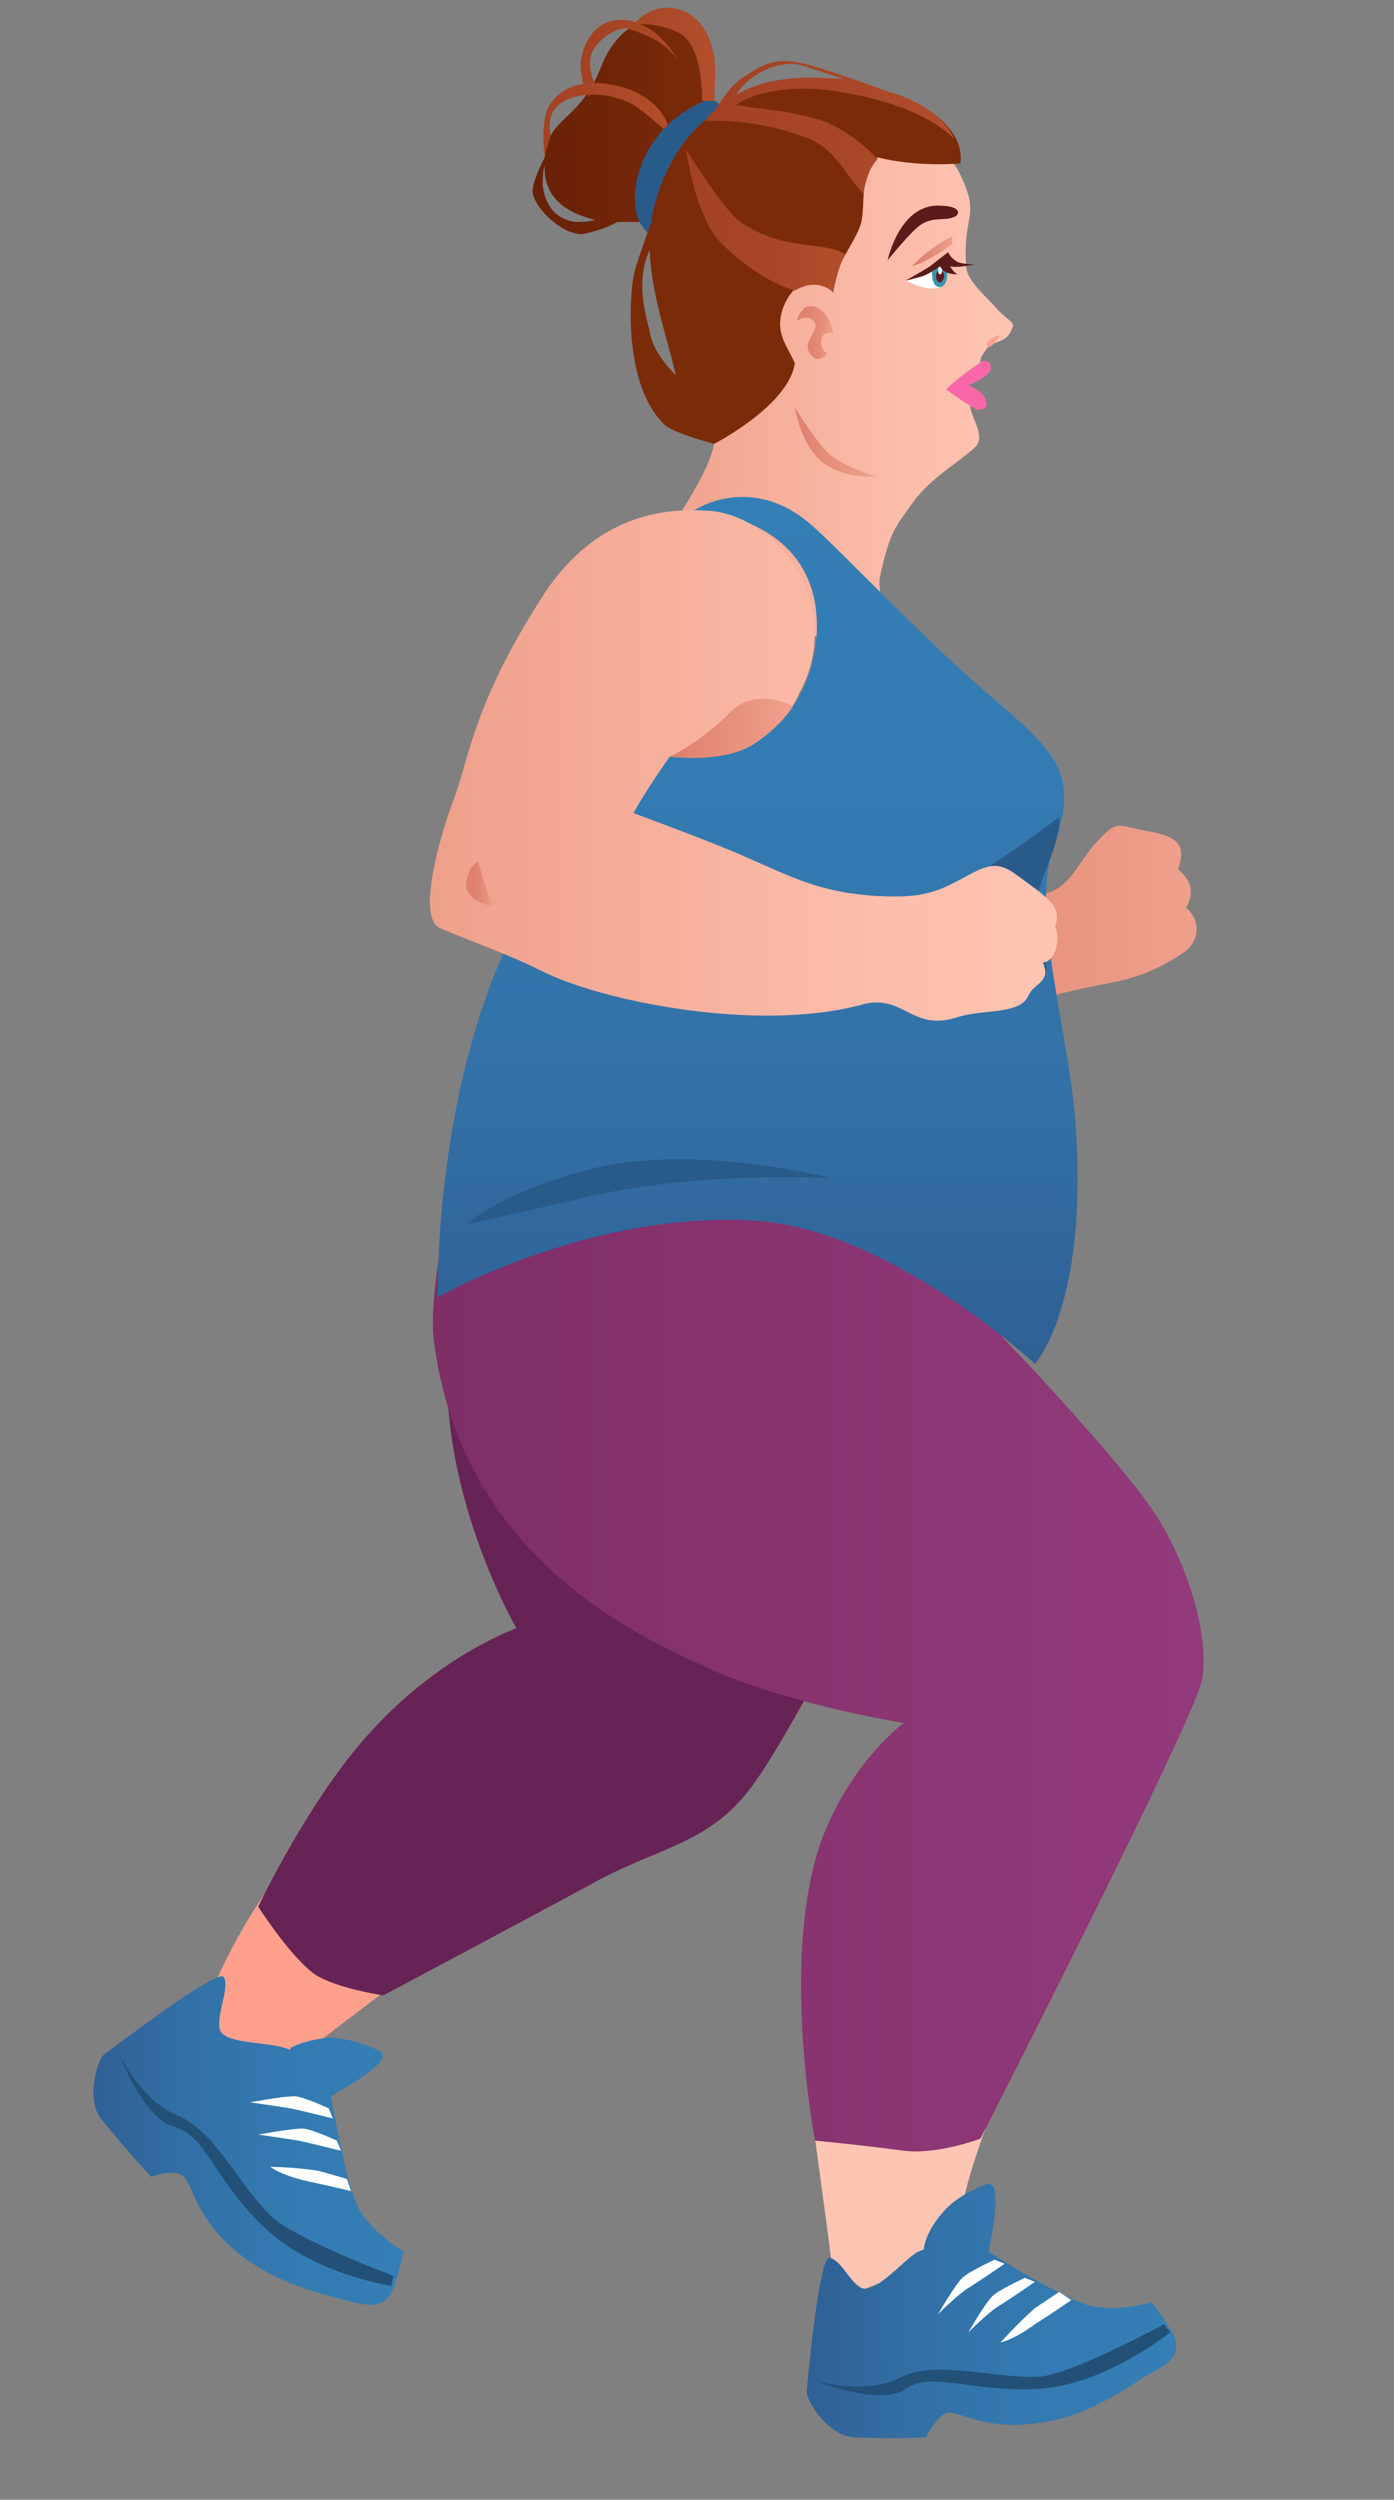 <?xml version="1.0" encoding="utf-8"?>
<!-- Generator: Adobe Illustrator 24.0.1, SVG Export Plug-In . SVG Version: 6.00 Build 0)  -->
<svg version="1.1" id="Layer_1" xmlns="http://www.w3.org/2000/svg" xmlns:xlink="http://www.w3.org/1999/xlink" x="0px" y="0px"
	 viewBox="0 0 69.1 123.9" enable-background="new 0 0 69.1 123.9" xml:space="preserve">
<rect x="0" y="0" width="69.1" height="123.9" fill="#808080" stroke="none"/>
<g>
	
		<linearGradient id="SVGID_1_" gradientUnits="userSpaceOnUse" x1="-252.095" y1="46.06" x2="-232.7" y2="46.06" gradientTransform="matrix(-1 0 0 1 -192.749 0)">
		<stop  offset="0" style="stop-color:#EFA08B"/>
		<stop  offset="0.64" style="stop-color:#E48C78"/>
		<stop  offset="0.995" style="stop-color:#DD7F6C"/>
	</linearGradient>
	<path fill="url(#SVGID_1_)" d="M43.2,44.9c0,0,7.3-0.1,8.9-0.7c1-0.4,1.4-1.5,2.2-2.4c1.1-1.2,1-0.9,2.6-0.6
		c1.8,0.3,1.8,0.9,1.5,1.9c0.5,0.4,0.9,1,0.4,1.9c0.7,0.6,0.7,1.6-0.1,2.2c-2.6,1.7-3.5,1.3-6.7,2.2c-1.9,0.5-6.4,2-9.3,1.7
		c-2.4-0.3-2.1-0.4-2.5-1.2C39,47.9,43.2,44.9,43.2,44.9z"/>
	<path fill="#FFA08D" d="M9.9,100.3c0,0,1.2-4.2,4.9-8.7c1,1.9,5.4,3.9,7.1,5c-4.5,3.3-8.8,6.7-8.8,6.7l-4.3,0.4L9.9,100.3z"/>
	<path fill="#682356" d="M45.2,74.1c-0.6,1.2-5.7,11.4-7.9,14.4c-2.2,3-4.7,3-8.2,5C26.7,94.8,19,98.9,19,98.9s-2.7-0.4-3.6-1.2
		c-1.2-1-2.6-3.2-2.6-3.2s2.6-5.5,5.7-8.8c3.4-3.7,7.1-5,7.1-5s-5.2-8.9-2.8-17C24.1,58.9,45.2,74.1,45.2,74.1z"/>
	<g>
		
			<linearGradient id="SVGID_2_" gradientUnits="userSpaceOnUse" x1="-243.094" y1="20.403" x2="-224.854" y2="20.403" gradientTransform="matrix(-1 0 0 1 -192.749 0)">
			<stop  offset="0" style="stop-color:#FFC5B3"/>
			<stop  offset="0.364" style="stop-color:#FBBBA8"/>
			<stop  offset="1" style="stop-color:#EFA08B"/>
		</linearGradient>
		<path fill="url(#SVGID_2_)" d="M45,33.6l-12.9-5.8c0,0,3-4,3.3-5.8c0.6-2.9-0.4-6.7-0.4-7.1l0,0c-0.1-0.4-0.2-0.9-0.3-1.6
			c-0.4-4.9,5.8-6.5,10.1-6c1.8,0.2,2.3,0.1,3,1.8c0.7,1.7-0.1,1.7,0.1,4.2c0.1,0.7,1.1,1.5,1.6,2.1c0.4,0.4,0.8,0.6,0.7,0.8
			c-0.3,0.9-0.9,0.6-1.3,1.1c-0.1,0.2-0.5,0.5-0.2,1c-0.7,0.4-1.4,0.6-1.5,0.8c-0.1,0.5,1,0.3,0.9,0.7c-0.2,0.7,0.9,1.8,0.2,2.4
			c-0.9,0.8-2,1.4-2.9,2.5c-1,1.4-1.3,1.6-1.8,4C43.5,30.4,45,33.6,45,33.6z"/>
		
			<linearGradient id="SVGID_3_" gradientUnits="userSpaceOnUse" x1="-227.941" y1="6.216" x2="-219.187" y2="6.216" gradientTransform="matrix(-1 0 0 1 -192.749 0)">
			<stop  offset="0" style="stop-color:#7B2B08"/>
			<stop  offset="1" style="stop-color:#682007"/>
		</linearGradient>
		<path fill="url(#SVGID_3_)" d="M27,7.8c0.2-2.1,1.7-1.7,2.8-4.5C31,0.2,34.4,0,35,2.6c0.5,2.5,0,4.8,0,4.8L31.7,11
			c0,0-0.5,0-1.1,0c-0.5,0.3-1.2,0.5-1.7,0.6c-0.9,0.1-2.4-1.2-2.5-2.1C26.4,9,26.8,8.2,27,7.8z M28.5,11c0.3,0,0.7,0,1-0.1
			c-1.2-0.3-2.4-0.9-2.5-2.4c0-0.1,0-0.2,0-0.3c-0.1,0.3-0.1,0.7-0.1,1C27,9.9,27.3,10.8,28.5,11z"/>
		<path fill="#295B8A" d="M35.7,5.5c0,0,0.1-1.2-1.7,0C31.6,7,31.1,9.8,31.7,11c0.7,1.2,1.5,0.9,1.5,0.9L35.7,5.5z"/>
		<path fill="#7B2B08" d="M31.5,13.3c0.4-1.3,0.8-2.3,0.8-2.3s0,0,0,0c0-0.3,0.1-0.7,0.2-1c1.9-6.8,8.8-6.2,11-5.6
			c4.7,1.3,4.1,3.7,4.1,3.7s-2.1,0.2-4.1-0.3c-0.9,0.8-0.6,2.2-0.8,3.2c-0.3,1.1-1.5,2.3-1.4,3.5c-0.7-0.8-1.9-0.8-2.5,0.8
			c-0.4,1.2,0.2,1.8,0.6,2.7c-0.3,2.1-4,4-4,4s-1.9-0.5-2.4-0.9C30.8,19.1,31.2,14.2,31.5,13.3z M32.2,16.4c0.1,0.8,0.7,1.6,1.3,2.2
			c-0.4-1.8-1.2-3.9-1.3-6.2C31.5,13.9,32,15.6,32.2,16.4z"/>
		<path fill="#F967A9" d="M48.7,17.9c0,0,0.5-0.1,0.4,0.4c-0.1,0.4-1.1,0.8-1.1,0.8s0.8,0.3,0.9,0.8c0.1,0.5-0.5,0.4-0.5,0.4
			s-0.7-0.4-1.5-1C47.6,18.6,48.7,17.9,48.7,17.9z"/>
		<path fill="#FFFFFF" d="M46.9,12.9c0,0,0,0.4,0,0.7c0,0.3-0.1,0.7-0.7,0.7s-1.3-0.4-1.3-0.4L46.9,12.9z"/>
		<path fill="#3794B5" d="M46.9,13c0,0,0.2,1-0.2,1.2c-0.6,0.2-0.5-0.9-0.5-0.9L46.9,13z"/>
		<path fill="#5B1B1B" d="M46.4,13.7c0,0.2,0.1,0.3,0.2,0.3c0.1,0,0.2-0.2,0.2-0.3c0-0.2-0.1-0.3-0.2-0.3
			C46.5,13.4,46.4,13.5,46.4,13.7z"/>
		<ellipse fill="#FFFFFF" cx="46.6" cy="13.4" rx="0.1" ry="0.2"/>
		<path fill="#5B1B1B" d="M46.7,10.2c0.5,0,1,0.2,0.7,0.5c-0.5,0.3-1,0-1.7,0.4c-0.5,0.3-1.7,1.8-1.7,1.8S44.6,10,46.7,10.2z"/>
		<path fill="#5B1B1B" d="M44.9,13.9c0,0,0.9-0.5,1.2-0.7c0.5-0.4,0.9-0.7,0.9-0.7s0.1,0.3,0.5,0.5c0.3,0.1,0.8,0.1,0.8,0.1
			s-0.8,0.2-1.2,0.1c0.1,0.2,0.3,0.4,0.4,0.4c-0.6,0-0.8-0.2-0.9-0.4c-0.3,0.2-0.6,0.4-0.9,0.5C45,13.9,44.9,13.9,44.9,13.9z"/>
		<path fill="#FFA08D" d="M49.6,16.6c0,0-0.4,0.1-0.6,0.3c-0.2,0.2,0,0.4,0.2,0.2C49.4,16.9,49.6,16.6,49.6,16.6z"/>
		
			<linearGradient id="SVGID_4_" gradientUnits="userSpaceOnUse" x1="-239.912" y1="12.428" x2="-237.966" y2="12.428" gradientTransform="matrix(-1 0 0 1 -192.749 0)">
			<stop  offset="0" style="stop-color:#EFA08B"/>
			<stop  offset="0.156" style="stop-color:#EB9984"/>
			<stop  offset="0.649" style="stop-color:#E18672"/>
			<stop  offset="0.995" style="stop-color:#DD7F6C"/>
		</linearGradient>
		<path fill="url(#SVGID_4_)" d="M47.2,11.7v0.4c0,0-0.5,0.4-1.1,0.7c-0.5,0.3-0.9,0.4-0.9,0.4S45.9,12.4,47.2,11.7z"/>
		
			<linearGradient id="SVGID_5_" gradientUnits="userSpaceOnUse" x1="-234.135" y1="16.459" x2="-232.291" y2="16.459" gradientTransform="matrix(-1 0 0 1 -192.749 0)">
			<stop  offset="0" style="stop-color:#EFA08B"/>
			<stop  offset="0.278" style="stop-color:#E7917D"/>
			<stop  offset="0.658" style="stop-color:#E08470"/>
			<stop  offset="0.995" style="stop-color:#DD7F6C"/>
		</linearGradient>
		<path fill="url(#SVGID_5_)" d="M39.5,15.9c0,0,0.2-0.9,0.9-0.7c0.7,0.2,0.9,1.3,0.9,1.3s-0.6-0.1-0.6,0.4c0,0.5,0.3,0.6,0.3,0.6
			s-0.2,0.3-0.5,0.3c-0.3-0.1-0.6-0.5-0.4-0.9c0.2-0.4,0.4-0.7,0.3-0.9C40.1,15.5,39.5,15.9,39.5,15.9z"/>
		
			<linearGradient id="SVGID_6_" gradientUnits="userSpaceOnUse" x1="-234.664" y1="10.98" x2="-226.748" y2="10.98" gradientTransform="matrix(-1 0 0 1 -192.749 0)">
			<stop  offset="0" style="stop-color:#B24E2B"/>
			<stop  offset="0.384" style="stop-color:#AA4727"/>
			<stop  offset="1" style="stop-color:#A34123"/>
		</linearGradient>
		<path fill="url(#SVGID_6_)" d="M41.9,12.6c-1.2-0.7-3-0.1-5.2-1.6C36,10.6,34,7.4,34,7.4s0.5,3.4,1.7,4.6c1.4,1.4,2.7,2.1,3.7,2.4
			c1.2-0.7,1.9,0.1,1.9,0.1S41.5,13.3,41.9,12.6z"/>
		
			<linearGradient id="SVGID_7_" gradientUnits="userSpaceOnUse" x1="-240.022" y1="6.264" x2="-227.781" y2="6.264" gradientTransform="matrix(-1 0 0 1 -192.749 0)">
			<stop  offset="0" style="stop-color:#B24E2B"/>
			<stop  offset="0.384" style="stop-color:#AA4727"/>
			<stop  offset="1" style="stop-color:#A34123"/>
		</linearGradient>
		<path fill="url(#SVGID_7_)" d="M35.4,5.5c0.3-0.4,0.8-1.3,1.5-1.7c1-0.7,1.6-0.9,2.7-0.7c1.1,0.2,4.3,1.4,4.3,1.4l0,0
			c2.9,0.8,3.4,2.4,3.4,2.4S46,5.3,41.9,4.6c-2.6-0.5-4.6,0-5.4,0.6c0.9,0.2,2.2,0.2,4,0.7c1.7,0.5,3,2,3,2S43,8.3,42.8,9.6
			c-0.9-0.9-1.4-2.3-2.9-2.8c-2.7-1-4.9-0.8-4.9-0.8S35.1,5.7,35.4,5.5z M41.4,3.9c0.1,0,0.3,0,0.4,0c-0.7-0.2-1.5-0.5-2.2-0.7
			C38.4,3,37,3.8,36.5,4.7c0,0,0,0,0,0C37.5,4.1,39,3.7,41.4,3.9z"/>
		
			<linearGradient id="SVGID_8_" gradientUnits="userSpaceOnUse" x1="-228.201" y1="2.649" x2="-221.506" y2="2.649" gradientTransform="matrix(-1 0 0 1 -192.749 0)">
			<stop  offset="0" style="stop-color:#B24E2B"/>
			<stop  offset="1" style="stop-color:#A34123"/>
		</linearGradient>
		<path fill="url(#SVGID_8_)" d="M28.8,3c0.1-0.8,0.7-2.2,2.3-2c0.2,0,0.3,0.1,0.4,0.1c0.3-0.3,1.2-1.1,2.5-0.5
			c1,0.5,1.3,1.6,1.4,2.2c0.1,0.5,0,2.2,0,2.2h-0.6c0,0,0.1-2.8-1.2-3.4c-0.9-0.4-1.5-0.4-1.9-0.4C32.9,1.6,33.6,3,33.6,3
			c-0.7-1.1-2.2-1.5-2.6-1.6c-0.4,0-1.2,0.4-1.6,1.1c-0.4,0.7,0.1,1.7,0.1,1.7l-0.3,0.6C29.1,4.7,28.7,3.8,28.8,3z"/>
		
			<linearGradient id="SVGID_9_" gradientUnits="userSpaceOnUse" x1="-225.847" y1="5.908" x2="-219.685" y2="5.908" gradientTransform="matrix(-1 0 0 1 -192.749 0)">
			<stop  offset="0" style="stop-color:#B24E2B"/>
			<stop  offset="1" style="stop-color:#A34123"/>
		</linearGradient>
		<path fill="url(#SVGID_9_)" d="M33.1,6.2c0,0-0.3-1.2-2-1.8c-1.8-0.6-3.1-0.2-3.7,0.6C26.7,5.7,27,7.7,27,7.7l0.3-1
			c0,0-0.4-1.3,0.9-1.8c1.3-0.5,2.7,0,3.2,0.3c0.5,0.3,1.5,1.2,1.5,1.2L33.1,6.2z"/>
	</g>
	<path fill="#FFC5B3" d="M49.2,104.6c-1.8,4.5-1.9,7.1-1.9,7.1l-6.1,2.4c0.5,0.9,0-2.1-1.3-11.8C41.7,103.2,47.3,105.1,49.2,104.6z"
		/>
	
		<linearGradient id="SVGID_10_" gradientUnits="userSpaceOnUse" x1="-252.474" y1="79.672" x2="-214.175" y2="79.672" gradientTransform="matrix(-1 0 0 1 -192.749 0)">
		<stop  offset="0" style="stop-color:#933A7C"/>
		<stop  offset="1" style="stop-color:#7F2E66"/>
	</linearGradient>
	<path fill="url(#SVGID_10_)" d="M21.5,66.4c-0.4-3.2,2.1-12.8,2-13.6c0,0,12.1,1.4,15.9,2.4C42.8,56.1,45,57,45,57
		c0,2.9,2.2,5.5,2.9,7.3c0.3,0.7,1.4,1.5,1.9,2.1c0.6,0.6,5.6,5.9,7.3,8.4c1.2,1.7,2.9,5.5,2.5,8.4c-0.3,1.9-11,22.8-11,22.8
		s-2.1,0.8-3.8,0.6c-2.2-0.3-4.4-0.5-4.4-0.5s-1.8-9.3,0.4-15.1c1.5-3.8,4-5.6,4-5.6s-5.1-0.8-9.2-2.5
		C32.3,81.4,22.9,77.6,21.5,66.4z"/>
	
		<linearGradient id="SVGID_11_" gradientUnits="userSpaceOnUse" x1="-230.109" y1="24.724" x2="-230.109" y2="67.726" gradientTransform="matrix(-1 0 0 1 -192.749 0)">
		<stop  offset="0" style="stop-color:#347FB6"/>
		<stop  offset="0.345" style="stop-color:#337BB2"/>
		<stop  offset="0.701" style="stop-color:#3270A6"/>
		<stop  offset="1" style="stop-color:#2F6095"/>
	</linearGradient>
	<path fill="url(#SVGID_11_)" d="M24.8,47.6c2.3-5.4,8-10.7,7.6-10.2c0,0,3.1,0.6,5.8-1.2c0.4-0.3,0.8-0.7,1.2-1.3
		c1.1-1.7,1.6-4.6,0.4-6.7c-1.6-2.8-5.4-2.9-5.4-2.9s2.8-1.9,5.8,0.7c1.5,1.3,5.5,5.6,8.9,8.5c3.4,2.9,4.4,3.9,3.1,7.6
		c-1.1,3,0.7,8.7,1.1,13.4c0.7,9.2-2,12.1-2,12.1s-7.2-6.7-13.9-7.1c-8.2-0.5-15.7,3.8-15.7,3.8S21.5,55.3,24.8,47.6z"/>
	<path fill="#295B8A" d="M52.5,40.5c0,0-1.7,1.3-3.4,2.4c-1.7,1.1-4.6,1.6-3.4,2.7c1.2,1.1,6.2,2.5,6.2,2.5s-0.6-3.2-0.4-4
		C51.7,43.3,52.6,41.6,52.5,40.5z"/>
	
		<linearGradient id="SVGID_12_" gradientUnits="userSpaceOnUse" x1="-245.176" y1="37.861" x2="-214.221" y2="37.861" gradientTransform="matrix(-1 0 0 1 -192.749 0)">
		<stop  offset="0" style="stop-color:#FFC5B3"/>
		<stop  offset="0.364" style="stop-color:#FBBBA8"/>
		<stop  offset="1" style="stop-color:#EFA08B"/>
	</linearGradient>
	<path fill="url(#SVGID_12_)" d="M39.6,34.4c0,0-0.6,1.5-1.9,2.1c-1.9,0.8-3.8,0.8-4.5,1c-1.2,1.7-1.8,2.8-1.8,2.8s3.8,1.4,5.4,2.1
		c2.5,1.1,3.8,1.8,6.5,2c1.8,0.1,2.7,0,3.9-0.6c1.4-0.7,2-1.3,3.1-0.5c1.5,1.1,2.4,1.6,2,2.6c0.3,0.6,0,1.8-0.6,1.8
		c0.4,1-0.4,1-0.7,1.6c-0.4,1-2.1,0.7-3.5,1.1c-2.3,0.8-2.7-1.2-4.8-0.6c-5.2,1.4-13-0.2-15.9-1.7c-1.6-0.8-3.6-1.5-5-2.1
		c-1.1-0.5-0.1-4.3,0.7-6.4c0.8-2.2,1-4.7,4.3-9.9c2.5-4,5.8-4.5,8-4.4C38.5,25.3,42,30.1,39.6,34.4z"/>
	
		<linearGradient id="SVGID_13_" gradientUnits="userSpaceOnUse" x1="-232.055" y1="36.065" x2="-225.97" y2="36.065" gradientTransform="matrix(-1 0 0 1 -192.749 0)">
		<stop  offset="0" style="stop-color:#EFA08B"/>
		<stop  offset="0.64" style="stop-color:#E48C78"/>
		<stop  offset="0.995" style="stop-color:#DD7F6C"/>
	</linearGradient>
	<path fill="url(#SVGID_13_)" d="M36.2,35.3c-1.6,1.6-3,2.2-3,2.2s2.7,0.4,4.3-0.7c1.3-0.9,1.8-1.8,1.8-1.8S37.5,34,36.2,35.3z"/>
	
		<linearGradient id="SVGID_14_" gradientUnits="userSpaceOnUse" x1="-217.225" y1="43.783" x2="-215.845" y2="43.783" gradientTransform="matrix(-1 0 0 1 -192.749 0)">
		<stop  offset="0" style="stop-color:#EFA08B"/>
		<stop  offset="0.295" style="stop-color:#E6907C"/>
		<stop  offset="0.653" style="stop-color:#DF8370"/>
		<stop  offset="0.995" style="stop-color:#DD7F6C"/>
	</linearGradient>
	<path fill="url(#SVGID_14_)" d="M23.7,42.7c0,0,0.5,1.9,0.8,2.2c-0.4,0-1.4-0.3-1.4-1.1C23.2,42.9,23.7,42.7,23.7,42.7z"/>
	<g>
		
			<linearGradient id="SVGID_15_" gradientUnits="userSpaceOnUse" x1="-250.95" y1="114.613" x2="-232.662" y2="114.613" gradientTransform="matrix(-1 0 0 1 -192.749 0)">
			<stop  offset="0" style="stop-color:#347FB6"/>
			<stop  offset="0.345" style="stop-color:#337BB2"/>
			<stop  offset="0.701" style="stop-color:#3270A6"/>
			<stop  offset="1" style="stop-color:#2F6095"/>
		</linearGradient>
		<path fill="url(#SVGID_15_)" d="M41.1,111.9c0.6,0.1,1,1.2,1.6,1.5c0.7,0.3,2-1.3,2.8-1.8c0.1,0,0.2-0.1,0.3-0.1l0-0.1
			c0,0,0.1-0.8,0.9-1.7c0.7-0.9,2.1-1.4,2.1-1.4c0.9-0.5,0.5,1.9,0.2,3.3c0.9,0.6,3.9,2.4,5.1,2.7c1.4,0.3,3-0.2,3-0.2
			s0.6,0.8,1,1.5c0.6,1.1-0.2,1.6-1.2,2.1c-1,0.6-2.9,2.1-5.5,2.4c-2.6,0.4-4-0.7-4.5-0.5c-0.5,0.2-1,1.2-1,1.2s-1.7,0.1-3.6,0
			c-1.3-0.1-2.4-1.9-2.3-2.3C40,118.2,40.6,111.9,41.1,111.9z"/>
		<path fill="#225077" d="M58,115.6c0,0-3.2,2.6-6.5,2.8c-3.3,0.2-5.3-0.9-6.6,0c-1.3,0.9-4.5-0.4-4.5-0.4s2.4,0.7,4.1-0.1
			c1.9-1,4.6,0,7-0.1c1.6-0.1,6.2-2.6,6.2-2.6L58,115.6z"/>
		<path fill="#FFFFFF" d="M53.1,114c0,0-0.7,0.5-1.8,1.2c-1.1,0.8-1.7,0.9-1.7,0.9s0.8-0.9,1.7-1.7c0.3-0.2,1.2-0.8,1.2-0.8
			L53.1,114z"/>
		<path fill="#FFFFFF" d="M51.3,113.1c0,0-1.3,0.9-1.8,1.2c-0.5,0.3-1.5,1.3-1.5,1.3s0.8-1.4,1.2-1.8c0.3-0.3,1.6-0.9,1.6-0.9
			L51.3,113.1z"/>
		<path fill="#FFFFFF" d="M49.8,112.2c0,0-1.3,0.9-1.8,1.2c-0.5,0.3-1.5,1.3-1.5,1.3s0.8-1.4,1.2-1.8c0.3-0.3,1.6-0.9,1.6-0.9
			L49.8,112.2z"/>
	</g>
	<g>
		
			<linearGradient id="SVGID_16_" gradientUnits="userSpaceOnUse" x1="-212.619" y1="106.011" x2="-197.404" y2="106.011" gradientTransform="matrix(-1 0 0 1 -192.749 0)">
			<stop  offset="0" style="stop-color:#347FB6"/>
			<stop  offset="0.345" style="stop-color:#337BB2"/>
			<stop  offset="0.701" style="stop-color:#3270A6"/>
			<stop  offset="1" style="stop-color:#2F6095"/>
		</linearGradient>
		<path fill="url(#SVGID_16_)" d="M5.2,101.8c0.3-0.2,5.6-4.3,5.9-3.8c0.3,0.5-0.4,1.9-0.2,2.6c0.2,0.7,2.3,0.6,3.2,0.9
			c0.1,0,0.2,0.1,0.3,0.1l0-0.1c0,0,0.7-0.4,1.9-0.5c1.2,0,2.4,0.6,2.4,0.6c1,0.4-1.1,1.6-2.3,2.3c0.2,1,0.8,4.5,1.4,5.6
			c0.7,1.2,2.2,2.1,2.2,2.1s-0.2,1-0.5,1.8c-0.4,1.1-1.3,0.9-2.4,0.6c-1.1-0.3-3.5-0.8-5.5-2.5c-2-1.7-2.1-3.5-2.6-3.7
			c-0.5-0.3-1.5,0.1-1.5,0.1S6.2,106.5,5,105C4.2,104,4.9,101.9,5.2,101.8z"/>
		<path fill="#225077" d="M19.4,113.3c0,0-4-0.6-6.4-3c-2.4-2.3-2.8-4.5-4.4-4.9c-1.5-0.4-2.7-3.6-2.7-3.6s1.1,2.3,2.8,3
			c2,0.8,3.1,3.5,4.8,5.1c1.2,1.1,6,2.9,6,2.9L19.4,113.3z"/>
		<path fill="#FFFFFF" d="M17.4,108.6c0,0-0.8-0.2-2.2-0.5c-1.3-0.3-1.8-0.7-1.8-0.7s1.2,0,2.4,0.2c0.4,0.1,1.4,0.4,1.4,0.4
			L17.4,108.6z"/>
		<path fill="#FFFFFF" d="M16.9,106.6c0,0-1.6-0.4-2.1-0.5c-0.6-0.1-2-0.3-2-0.3s1.6-0.3,2.2-0.3c0.4,0,1.7,0.6,1.7,0.6L16.9,106.6z
			"/>
		<path fill="#FFFFFF" d="M16.5,105c0,0-1.6-0.4-2.1-0.5c-0.6-0.1-2-0.3-2-0.3s1.6-0.3,2.2-0.3c0.4,0,1.7,0.6,1.7,0.6L16.5,105z"/>
	</g>
	
		<linearGradient id="SVGID_17_" gradientUnits="userSpaceOnUse" x1="-236.123" y1="21.942" x2="-232.055" y2="21.942" gradientTransform="matrix(-1 0 0 1 -192.749 0)">
		<stop  offset="0" style="stop-color:#EFA08B"/>
		<stop  offset="0.64" style="stop-color:#E48C78"/>
		<stop  offset="0.995" style="stop-color:#DD7F6C"/>
	</linearGradient>
	<path fill="url(#SVGID_17_)" d="M43.4,23.6c0,0-1.8-0.5-2.5-1.3c-0.7-0.8-1.5-2.1-1.5-2.1s0.3,2,1.5,2.8S43.4,23.6,43.4,23.6z"/>
	<path fill="#295B8A" d="M41.2,58.4c0,0-6.7-0.4-12.4,1c-5.2,1.2-5.7,1.3-5.7,1.3s1.4-1.4,5.6-2.6C34,56.5,41.2,58.4,41.2,58.4z"/>
</g>
</svg>
